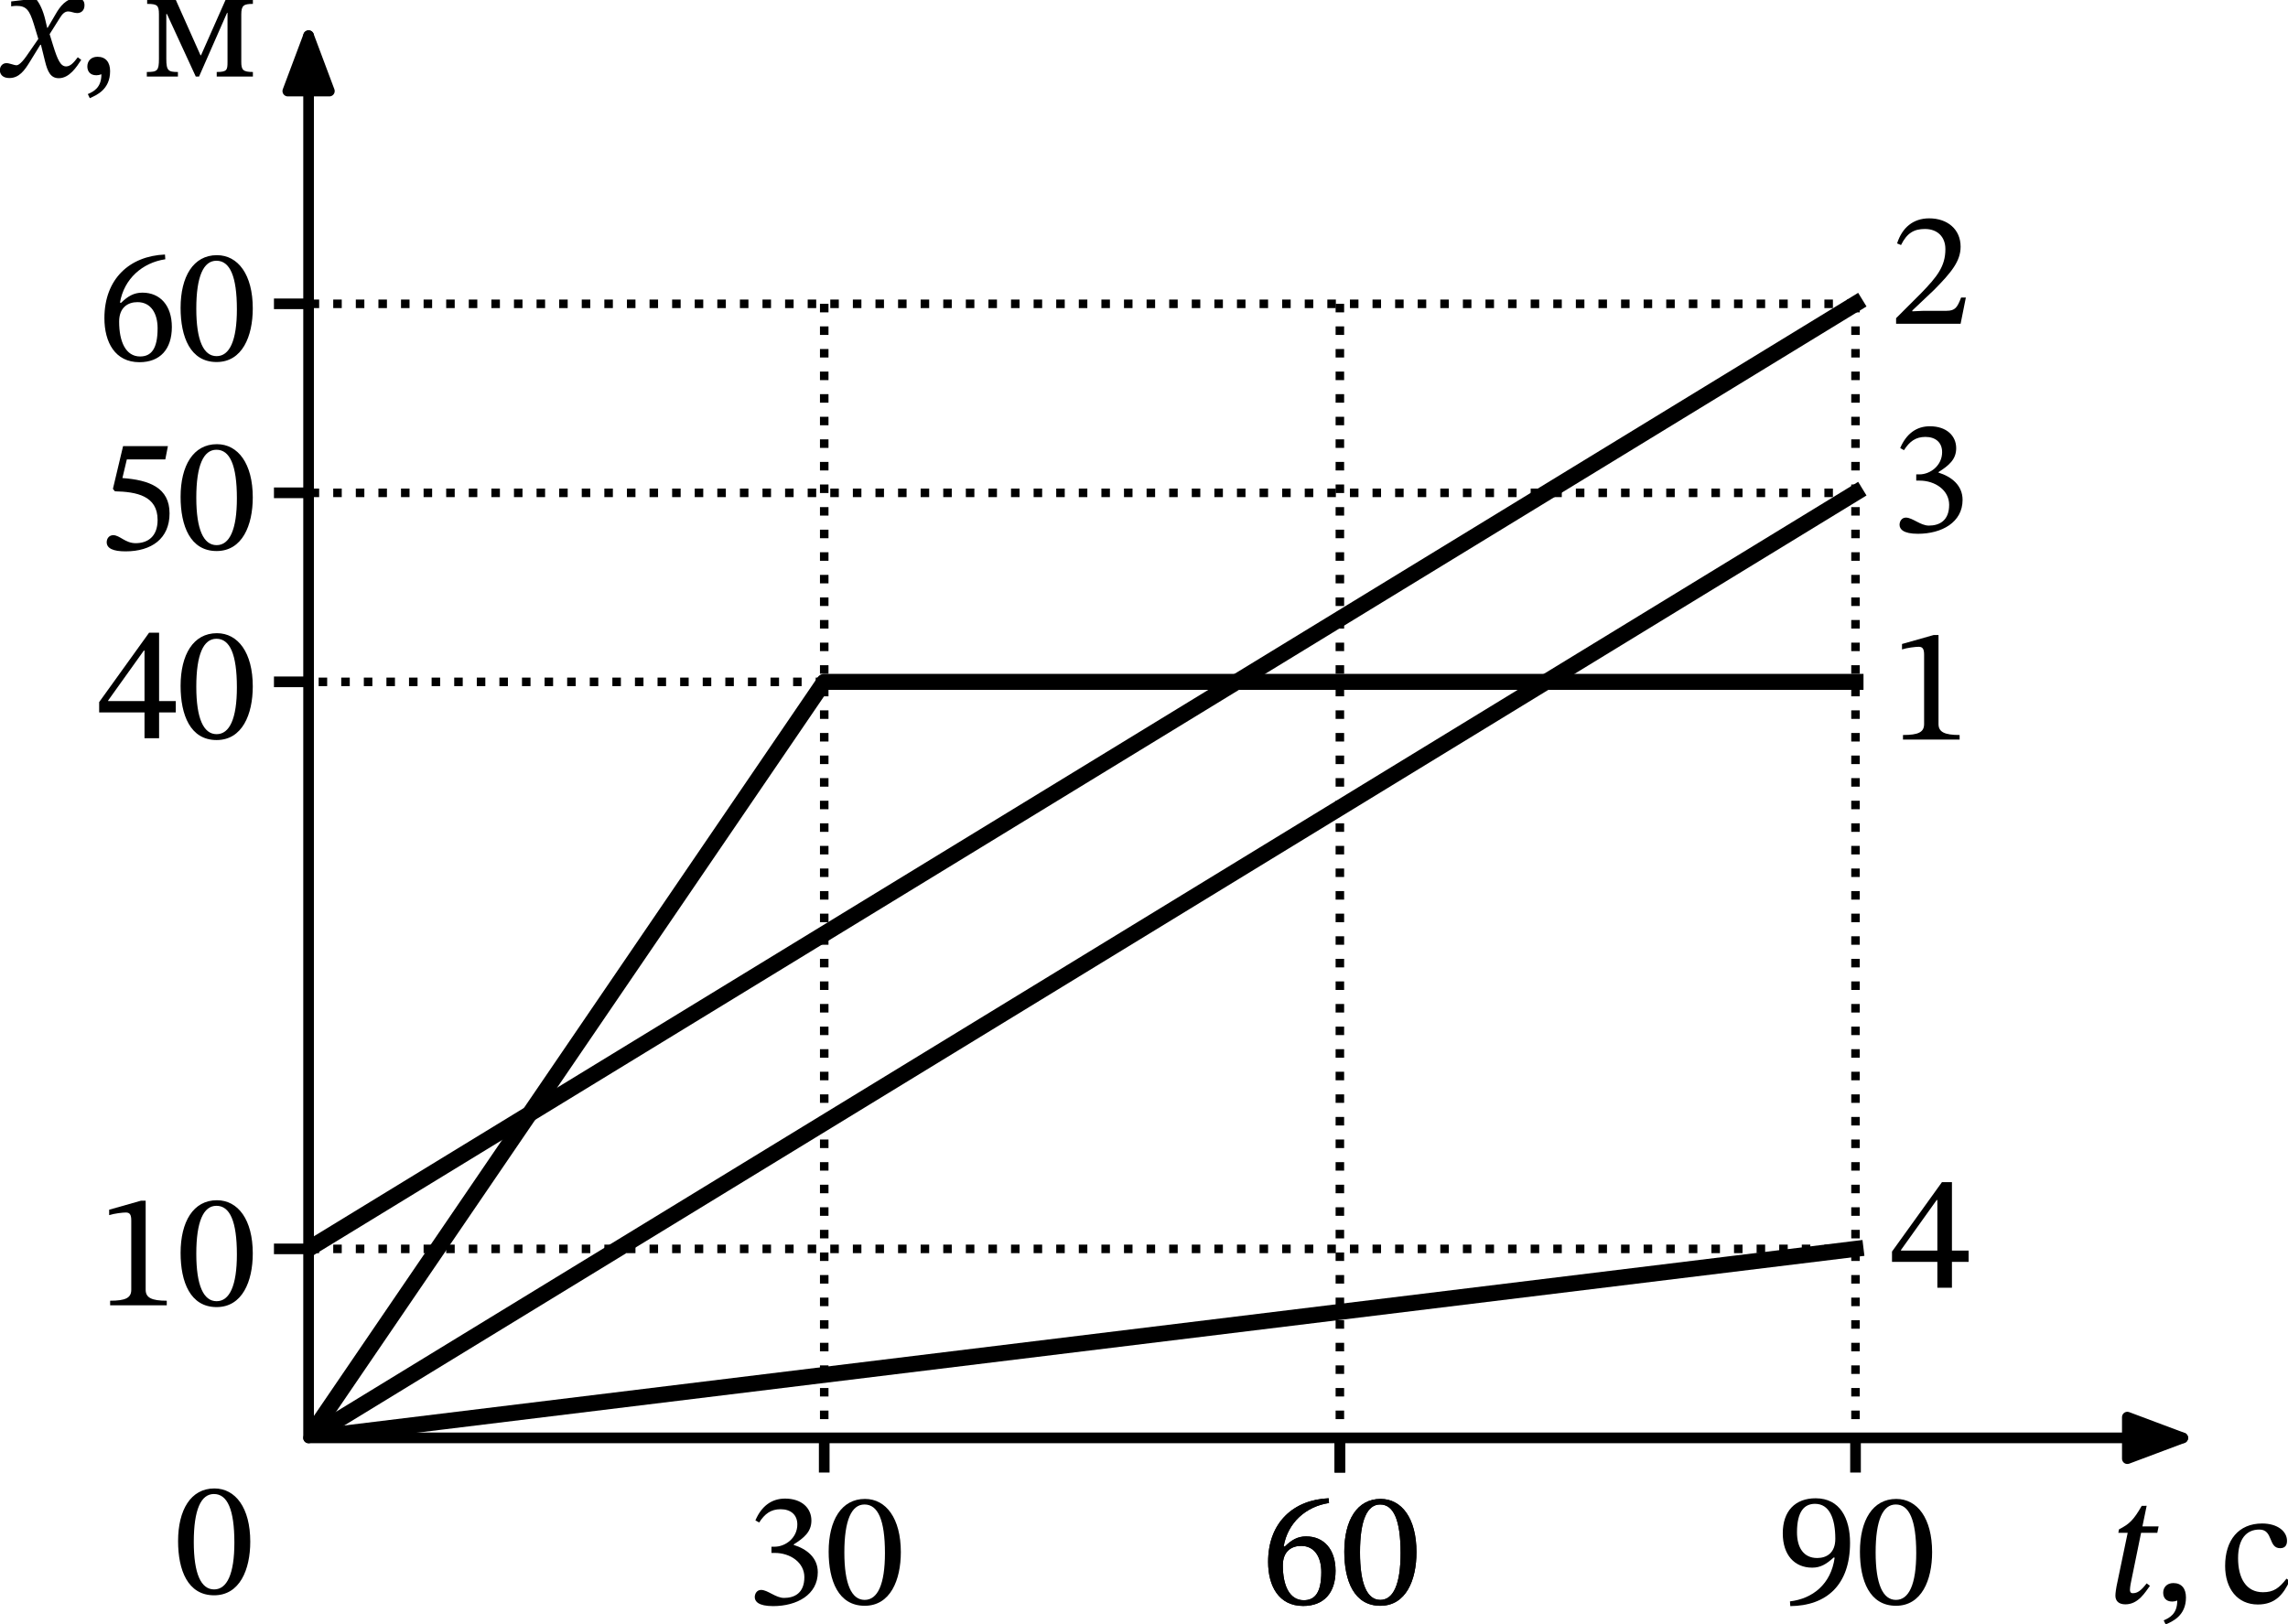 <?xml version="1.0" encoding="UTF-8" standalone="no"?>
<svg
   width="429.378pt"
   height="304.851pt"
   viewBox="0 0 429.378 304.851"
   version="1.1"
   id="svg48"
   sodipodi:docname="205t.svg"
   xmlns:inkscape="http://www.inkscape.org/namespaces/inkscape"
   xmlns:sodipodi="http://sodipodi.sourceforge.net/DTD/sodipodi-0.dtd"
   xmlns:xlink="http://www.w3.org/1999/xlink"
   xmlns="http://www.w3.org/2000/svg"
   xmlns:svg="http://www.w3.org/2000/svg"
   xmlns:rdf="http://www.w3.org/1999/02/22-rdf-syntax-ns#"
   xmlns:cc="http://creativecommons.org/ns#"
   xmlns:dc="http://purl.org/dc/elements/1.1/">
  <sodipodi:namedview
     id="namedview48"
     pagecolor="#ffffff"
     bordercolor="#000000"
     borderopacity="0.25"
     inkscape:showpageshadow="2"
     inkscape:pageopacity="0.0"
     inkscape:pagecheckerboard="0"
     inkscape:deskcolor="#d1d1d1"
     inkscape:document-units="pt" />
  <defs
     id="defs1">
    <style
       type="text/css"
       id="style1">*{stroke-linejoin: round; stroke-linecap: butt}</style>
  </defs>
  <g
     id="figure_1"
     transform="translate(-6.089,-13.978)">
    <g
       id="axes_1">
      <g
         id="matplotlib.axis_1">
        <g
           id="xtick_1">
          <g
             id="line2d_1">
            <defs
               id="defs2">
              <path
                 id="m77374ad2ae"
                 d="M 0,0 V 6.5"
                 style="stroke:#000000;stroke-width:2" />
            </defs>
            <g
               id="g2">
              <use
                 xlink:href="#m77374ad2ae"
                 x="160.768"
                 y="283.901"
                 style="stroke:#000000;stroke-width:2"
                 id="use2" />
            </g>
          </g>
          <g
             id="text_1">
            <!-- 30 -->
            <g
               transform="matrix(0.3,0,0,-0.3,145.918,315.079)"
               id="g4">
              <defs
                 id="defs3">
                <path
                   id="STIXTwoText-Regular-33"
                   d="m 1094,-83 c 935,0 1748,448 1748,1325 0,569 -429,908 -941,1068 v 20 c 403,256 691,492 691,934 0,486 -378,858 -1030,858 -525,0 -922,-295 -1159,-852 l 147,-83 c 218,339 455,519 839,519 397,0 653,-218 653,-596 0,-518 -455,-870 -890,-870 h -122 v -243 h 128 c 615,0 1159,-378 1159,-947 C 2317,422 1926,237 1523,237 1197,237 883,550 627,550 461,550 378,403 378,269 378,102 518,-83 1094,-83 Z"
                   transform="scale(0.016)" />
                <path
                   id="STIXTwoText-Regular-30"
                   d="m 1581,-70 c 1005,0 1414,1004 1414,2099 0,1318 -576,2080 -1401,2080 C 666,4109 173,3264 173,2048 173,915 550,-70 1581,-70 Z m 0,230 c -512,0 -794,614 -794,1856 0,1267 282,1875 787,1875 525,0 800,-601 800,-1901 C 2374,762 2086,160 1581,160 Z"
                   transform="scale(0.016)" />
              </defs>
              <use
                 xlink:href="#STIXTwoText-Regular-33"
                 id="use3" />
              <use
                 xlink:href="#STIXTwoText-Regular-30"
                 x="49.5"
                 id="use4" />
            </g>
          </g>
        </g>
        <g
           id="xtick_2">
          <g
             id="line2d_2">
            <g
               id="g5">
              <use
                 xlink:href="#m77374ad2ae"
                 x="257.536"
                 y="283.901"
                 style="stroke:#000000;stroke-width:2"
                 id="use5" />
            </g>
          </g>
          <g
             id="text_2">
            <!-- 60 -->
            <g
               transform="matrix(0.3,0,0,-0.3,242.686,315.079)"
               id="g7">
              <defs
                 id="defs5">
                <path
                   id="STIXTwoText-Regular-36"
                   d="m 1658,-77 c 806,0 1267,506 1267,1376 0,839 -455,1344 -1152,1344 -333,0 -570,-141 -832,-397 l -45,7 c 160,934 877,1561 1773,1696 l -13,185 C 1280,4077 288,3187 288,1645 288,704 704,-77 1658,-77 Z m 25,224 c -557,0 -819,570 -819,1363 0,557 346,762 717,762 531,0 787,-448 787,-1024 0,-813 -256,-1101 -685,-1101 z"
                   transform="scale(0.016)" />
              </defs>
              <use
                 xlink:href="#STIXTwoText-Regular-36"
                 id="use6" />
              <use
                 xlink:href="#STIXTwoText-Regular-30"
                 x="49.5"
                 id="use7" />
            </g>
          </g>
        </g>
        <g
           id="xtick_3">
          <g
             id="line2d_3">
            <g
               id="g8">
              <use
                 xlink:href="#m77374ad2ae"
                 x="257.536"
                 y="283.901"
                 style="stroke:#000000;stroke-width:2"
                 id="use8" />
            </g>
          </g>
          <g
             id="text_3">
            <!-- 60 -->
            <g
               transform="matrix(0.3,0,0,-0.3,242.686,315.079)"
               id="g10">
              <use
                 xlink:href="#STIXTwoText-Regular-36"
                 id="use9" />
              <use
                 xlink:href="#STIXTwoText-Regular-30"
                 x="49.5"
                 id="use10" />
            </g>
          </g>
        </g>
        <g
           id="xtick_4">
          <g
             id="line2d_4">
            <g
               id="g11">
              <use
                 xlink:href="#m77374ad2ae"
                 x="354.304"
                 y="283.901"
                 style="stroke:#000000;stroke-width:2"
                 id="use11" />
            </g>
          </g>
          <g
             id="text_4">
            <!-- 90 -->
            <g
               transform="matrix(0.3,0,0,-0.3,339.454,315.079)"
               id="g13">
              <defs
                 id="defs11">
                <path
                   id="STIXTwoText-Regular-39"
                   d="m 544,-83 c 1414,13 2336,825 2336,2477 0,947 -390,1740 -1344,1740 -806,0 -1286,-505 -1286,-1369 0,-845 454,-1344 1152,-1344 320,0 550,134 838,397 l 38,-7 C 2138,774 1414,205 531,102 Z m 1050,1881 c -532,0 -788,410 -788,1005 0,819 288,1114 704,1114 564,0 794,-570 794,-1370 0,-550 -339,-749 -710,-749 z"
                   transform="scale(0.016)" />
              </defs>
              <use
                 xlink:href="#STIXTwoText-Regular-39"
                 id="use12" />
              <use
                 xlink:href="#STIXTwoText-Regular-30"
                 x="49.5"
                 id="use13" />
            </g>
          </g>
        </g>
        <g
           id="xtick_5">
          <g
             id="line2d_5" />
          <g
             id="text_5">
            <!-- $t,\rm{с}$ -->
            <g
               transform="matrix(0.3,0,0,-0.3,401.416,315.079)"
               id="g16">
              <defs
                 id="defs13">
                <path
                   id="STIXTwoText-Italic-74"
                   d="m 736,-58 c 506,0 774,474 960,724 l -128,96 C 1344,474 1210,378 1024,378 c -90,0 -109,64 -109,134 0,109 45,320 45,320 l 390,1907 h 634 l 51,250 h -633 l 166,806 H 1376 C 1056,3238 896,3085 486,2874 L 461,2739 H 826 L 390,646 C 378,582 346,390 346,282 346,83 467,-58 736,-58 Z"
                   transform="scale(0.016)" />
                <path
                   id="STIXTwoText-Regular-2c"
                   d="m 448,-845 c 256,115 794,333 794,1056 0,352 -173,563 -493,563 C 493,774 352,602 352,397 352,211 454,51 704,51 c 70,0 128,13 198,39 0,-519 -294,-672 -531,-775 z"
                   transform="scale(0.016)" />
                <path
                   id="STIXTwoText-Regular-441"
                   d="M 2611,947 C 2323,576 2106,416 1690,416 c -660,0 -973,550 -973,1331 0,736 313,1120 832,1120 550,0 339,-729 813,-729 179,0 268,102 268,288 0,371 -371,678 -972,678 C 736,3104 211,2451 211,1446 211,557 691,-64 1491,-64 c 685,0 999,403 1242,922 z"
                   transform="scale(0.016)" />
              </defs>
              <use
                 xlink:href="#STIXTwoText-Italic-74"
                 transform="translate(0,0.703)"
                 id="use14" />
              <use
                 xlink:href="#STIXTwoText-Regular-2c"
                 transform="translate(29.8,0.703)"
                 id="use15" />
              <use
                 xlink:href="#STIXTwoText-Regular-441"
                 transform="translate(70.8,0.703)"
                 id="use16" />
            </g>
          </g>
        </g>
      </g>
      <g
         id="matplotlib.axis_2">
        <g
           id="ytick_1">
          <g
             id="line2d_6">
            <defs
               id="defs16">
              <path
                 id="m5bb90178e0"
                 d="M 0,0 H -6.5"
                 style="stroke:#000000;stroke-width:2" />
            </defs>
            <g
               id="g17">
              <use
                 xlink:href="#m5bb90178e0"
                 x="64"
                 y="248.419"
                 style="stroke:#000000;stroke-width:2"
                 id="use17" />
            </g>
          </g>
          <g
             id="text_6">
            <!-- 10 -->
            <g
               transform="matrix(0.3,0,0,-0.3,24.3,259.009)"
               id="g19">
              <defs
                 id="defs17">
                <path
                   id="STIXTwoText-Regular-31"
                   d="m 2726,0 v 179 c -588,0 -825,115 -825,429 V 4090 H 1715 L 474,3738 v -212 c 198,64 524,103 652,103 160,0 212,-90 212,-314 V 608 C 1338,288 1114,179 512,179 V 0 Z"
                   transform="scale(0.016)" />
              </defs>
              <use
                 xlink:href="#STIXTwoText-Regular-31"
                 id="use18" />
              <use
                 xlink:href="#STIXTwoText-Regular-30"
                 x="49.5"
                 id="use19" />
            </g>
          </g>
        </g>
        <g
           id="ytick_2">
          <g
             id="line2d_7">
            <g
               id="g20">
              <use
                 xlink:href="#m5bb90178e0"
                 x="64"
                 y="141.975"
                 style="stroke:#000000;stroke-width:2"
                 id="use20" />
            </g>
          </g>
          <g
             id="text_7">
            <!-- 40 -->
            <g
               transform="matrix(0.3,0,0,-0.3,24.3,152.564)"
               id="g22">
              <defs
                 id="defs20">
                <path
                   id="STIXTwoText-Regular-34"
                   d="m 2426,0 v 1011 h 652 v 442 H 2426 V 4128 H 2035 L 83,1414 V 1011 H 1856 V 0 Z M 435,1478 1830,3430 h 26 V 1453 H 435 Z"
                   transform="scale(0.016)" />
              </defs>
              <use
                 xlink:href="#STIXTwoText-Regular-34"
                 id="use21" />
              <use
                 xlink:href="#STIXTwoText-Regular-30"
                 x="49.5"
                 id="use22" />
            </g>
          </g>
        </g>
        <g
           id="ytick_3">
          <g
             id="line2d_8">
            <g
               id="g23">
              <use
                 xlink:href="#m5bb90178e0"
                 x="64"
                 y="106.493"
                 style="stroke:#000000;stroke-width:2"
                 id="use23" />
            </g>
          </g>
          <g
             id="text_8">
            <!-- 50 -->
            <g
               transform="matrix(0.3,0,0,-0.3,24.3,117.082)"
               id="g25">
              <defs
                 id="defs23">
                <path
                   id="STIXTwoText-Regular-35"
                   d="m 1114,-83 c 1017,0 1721,499 1721,1485 0,1004 -787,1305 -1843,1382 l 173,730 h 1504 l 102,518 H 1018 L 621,2362 698,2266 C 1542,2246 2368,2093 2368,1146 2368,480 1965,237 1510,237 1101,237 890,550 634,550 474,550 378,422 378,275 378,38 621,-83 1114,-83 Z"
                   transform="scale(0.016)" />
              </defs>
              <use
                 xlink:href="#STIXTwoText-Regular-35"
                 id="use24" />
              <use
                 xlink:href="#STIXTwoText-Regular-30"
                 x="49.5"
                 id="use25" />
            </g>
          </g>
        </g>
        <g
           id="ytick_4">
          <g
             id="line2d_9">
            <g
               id="g26">
              <use
                 xlink:href="#m5bb90178e0"
                 x="64"
                 y="71.011"
                 style="stroke:#000000;stroke-width:2"
                 id="use26" />
            </g>
          </g>
          <g
             id="text_9">
            <!-- 60 -->
            <g
               transform="matrix(0.3,0,0,-0.3,24.3,81.601)"
               id="g28">
              <use
                 xlink:href="#STIXTwoText-Regular-36"
                 id="use27" />
              <use
                 xlink:href="#STIXTwoText-Regular-30"
                 x="49.5"
                 id="use28" />
            </g>
          </g>
        </g>
        <g
           id="ytick_5">
          <g
             id="line2d_10" />
          <g
             id="text_10">
            <!-- $x,\rm{м}$ -->
            <g
               transform="matrix(0.3,0,0,-0.3,7.2,28.378)"
               id="g31">
              <defs
                 id="defs28">
                <path
                   id="STIXTwoText-Italic-78"
                   d="m 2067,-64 c 416,0 698,442 877,717 L 2810,755 C 2656,550 2522,397 2355,397 c -217,0 -333,249 -512,825 l -134,436 390,620 c 109,180 205,269 339,269 109,0 224,-64 346,-64 147,0 288,90 288,307 0,173 -90,276 -314,276 -403,0 -646,-333 -812,-621 l -314,-538 h -19 l -77,327 c -83,345 -211,627 -365,806 h -96 L 205,2938 v -192 c 83,12 141,19 211,19 384,0 506,-173 672,-704 L 1267,1472 806,806 C 557,448 442,442 416,442 c -102,0 -269,83 -397,83 -160,0 -256,-135 -256,-275 0,-148 96,-308 371,-308 384,0 596,301 800,634 l 410,666 h 26 l 160,-647 c 102,-416 224,-659 537,-659 z"
                   transform="scale(0.016)" />
                <path
                   id="STIXTwoText-Regular-43c"
                   d="m 1331,0 v 179 c -371,0 -454,45 -454,512 v 1754 h 25 L 2029,0 h 128 l 1094,2490 h 19 V 576 c 0,-320 -19,-397 -422,-397 V 0 h 1414 v 179 c -390,0 -454,83 -454,397 v 1850 c 0,358 96,416 454,416 v 185 H 3206 L 2234,832 h -20 L 1235,3027 H 128 v -185 c 397,0 461,-58 461,-410 V 691 C 589,224 525,179 115,179 V 0 Z"
                   transform="scale(0.016)" />
              </defs>
              <use
                 xlink:href="#STIXTwoText-Italic-78"
                 transform="translate(0,0.094)"
                 id="use29" />
              <use
                 xlink:href="#STIXTwoText-Regular-2c"
                 transform="translate(45.3,0.094)"
                 id="use30" />
              <use
                 xlink:href="#STIXTwoText-Regular-43c"
                 transform="translate(86.3,0.094)"
                 id="use31" />
            </g>
          </g>
        </g>
      </g>
      <g
         id="line2d_11">
        <path
           d="m 64,283.901 96.768,-141.926 h 193.536"
           clip-path="url(#p9887fbe731)"
           style="fill:none;stroke:#000000;stroke-width:3;stroke-linecap:square"
           id="path31" />
      </g>
      <g
         id="line2d_12">
        <path
           d="m 64,283.901 290.304,-177.408"
           clip-path="url(#p9887fbe731)"
           style="fill:none;stroke:#000000;stroke-width:3;stroke-linecap:square"
           id="path32" />
      </g>
      <g
         id="line2d_13">
        <path
           d="M 64,248.419 354.304,71.011"
           clip-path="url(#p9887fbe731)"
           style="fill:none;stroke:#000000;stroke-width:3;stroke-linecap:square"
           id="path33" />
      </g>
      <g
         id="line2d_14">
        <path
           d="m 64,283.901 290.304,-35.482"
           clip-path="url(#p9887fbe731)"
           style="fill:none;stroke:#000000;stroke-width:3;stroke-linecap:square"
           id="path34" />
      </g>
      <g
         id="line2d_15">
        <path
           d="M 160.768,71.011 V 283.901"
           clip-path="url(#p9887fbe731)"
           style="fill:none;stroke:#000000;stroke-width:1.6;stroke-dasharray:1.6, 2.64;stroke-dashoffset:0"
           id="path35" />
      </g>
      <g
         id="line2d_16">
        <path
           d="M 257.536,71.011 V 283.901"
           clip-path="url(#p9887fbe731)"
           style="fill:none;stroke:#000000;stroke-width:1.6;stroke-dasharray:1.6, 2.64;stroke-dashoffset:0"
           id="path36" />
      </g>
      <g
         id="line2d_17">
        <path
           d="M 354.304,71.011 V 283.901"
           clip-path="url(#p9887fbe731)"
           style="fill:none;stroke:#000000;stroke-width:1.6;stroke-dasharray:1.6, 2.64;stroke-dashoffset:0"
           id="path37" />
      </g>
      <g
         id="line2d_18">
        <path
           d="M 354.304,71.011 H 64"
           clip-path="url(#p9887fbe731)"
           style="fill:none;stroke:#000000;stroke-width:1.6;stroke-dasharray:1.6, 2.64;stroke-dashoffset:0"
           id="path38" />
      </g>
      <g
         id="line2d_19">
        <path
           d="M 160.768,141.975 H 64"
           clip-path="url(#p9887fbe731)"
           style="fill:none;stroke:#000000;stroke-width:1.6;stroke-dasharray:1.6, 2.64;stroke-dashoffset:0"
           id="path39" />
      </g>
      <g
         id="line2d_20">
        <path
           d="M 354.304,248.419 H 64"
           clip-path="url(#p9887fbe731)"
           style="fill:none;stroke:#000000;stroke-width:1.6;stroke-dasharray:1.6, 2.64;stroke-dashoffset:0"
           id="path40" />
      </g>
      <g
         id="line2d_21">
        <path
           d="M 354.304,106.493 H 64"
           clip-path="url(#p9887fbe731)"
           style="fill:none;stroke:#000000;stroke-width:1.6;stroke-dasharray:1.6, 2.64;stroke-dashoffset:0"
           id="path41" />
      </g>
      <g
         id="text_11">
        <!-- 1 -->
        <g
           transform="matrix(0.3,0,0,-0.3,360.755,152.812)"
           id="g41">
          <use
             xlink:href="#STIXTwoText-Regular-31"
             id="use41" />
        </g>
      </g>
      <g
         id="text_12">
        <!-- 2 -->
        <g
           transform="matrix(0.3,0,0,-0.3,360.755,74.752)"
           id="g42">
          <defs
             id="defs41">
            <path
               id="STIXTwoText-Regular-32"
               d="m 2765,0 205,1024 H 2784 C 2637,640 2554,506 2214,506 H 1325 L 877,486 v 32 l 845,800 c 678,685 1043,1127 1043,1696 0,672 -506,1108 -1229,1108 -621,0 -1056,-359 -1254,-980 l 153,-64 c 237,480 519,628 935,628 492,0 800,-308 800,-788 0,-672 -320,-1075 -954,-1728 L 243,218 V 0 Z"
               transform="scale(0.016)" />
          </defs>
          <use
             xlink:href="#STIXTwoText-Regular-32"
             id="use42" />
        </g>
      </g>
      <g
         id="text_13">
        <!-- 3 -->
        <g
           transform="matrix(0.3,0,0,-0.3,360.755,113.782)"
           id="g43">
          <use
             xlink:href="#STIXTwoText-Regular-33"
             id="use43" />
        </g>
      </g>
      <g
         id="text_14">
        <!-- 4 -->
        <g
           transform="matrix(0.3,0,0,-0.3,360.755,255.709)"
           id="g44">
          <use
             xlink:href="#STIXTwoText-Regular-34"
             id="use44" />
        </g>
      </g>
      <g
         id="text_15">
        <!-- $0$ -->
        <g
           transform="matrix(0.3,0,0,-0.3,38.678,313.351)"
           id="g45">
          <use
             xlink:href="#STIXTwoText-Regular-30"
             transform="translate(0,0.797)"
             id="use45" />
        </g>
      </g>
      <g
         id="patch_3">
        <path
           d="m 64,283.901 q 177.408,0 351.717,0"
           style="fill:none;stroke:#000000;stroke-width:2;stroke-linecap:round"
           id="path45" />
        <path
           d="m 405.317,280.001 10.4,3.9 -10.4,3.9 z"
           style="stroke:#000000;stroke-width:2;stroke-linecap:round"
           id="path46" />
      </g>
      <g
         id="patch_4">
        <path
           d="m 64,283.901 q 0,-133.056 0,-263.227"
           style="fill:none;stroke:#000000;stroke-width:2;stroke-linecap:round"
           id="path47" />
        <path
           d="m 60.1,31.074 3.9,-10.4 3.9,10.4 z"
           style="stroke:#000000;stroke-width:2;stroke-linecap:round"
           id="path48" />
      </g>
    </g>
  </g>
  <defs
     id="defs48">
    <clipPath
       id="p9887fbe731">
      <rect
         x="64"
         y="17.789"
         width="354.816"
         height="266.112"
         id="rect48" />
    </clipPath>
  </defs>
</svg>
